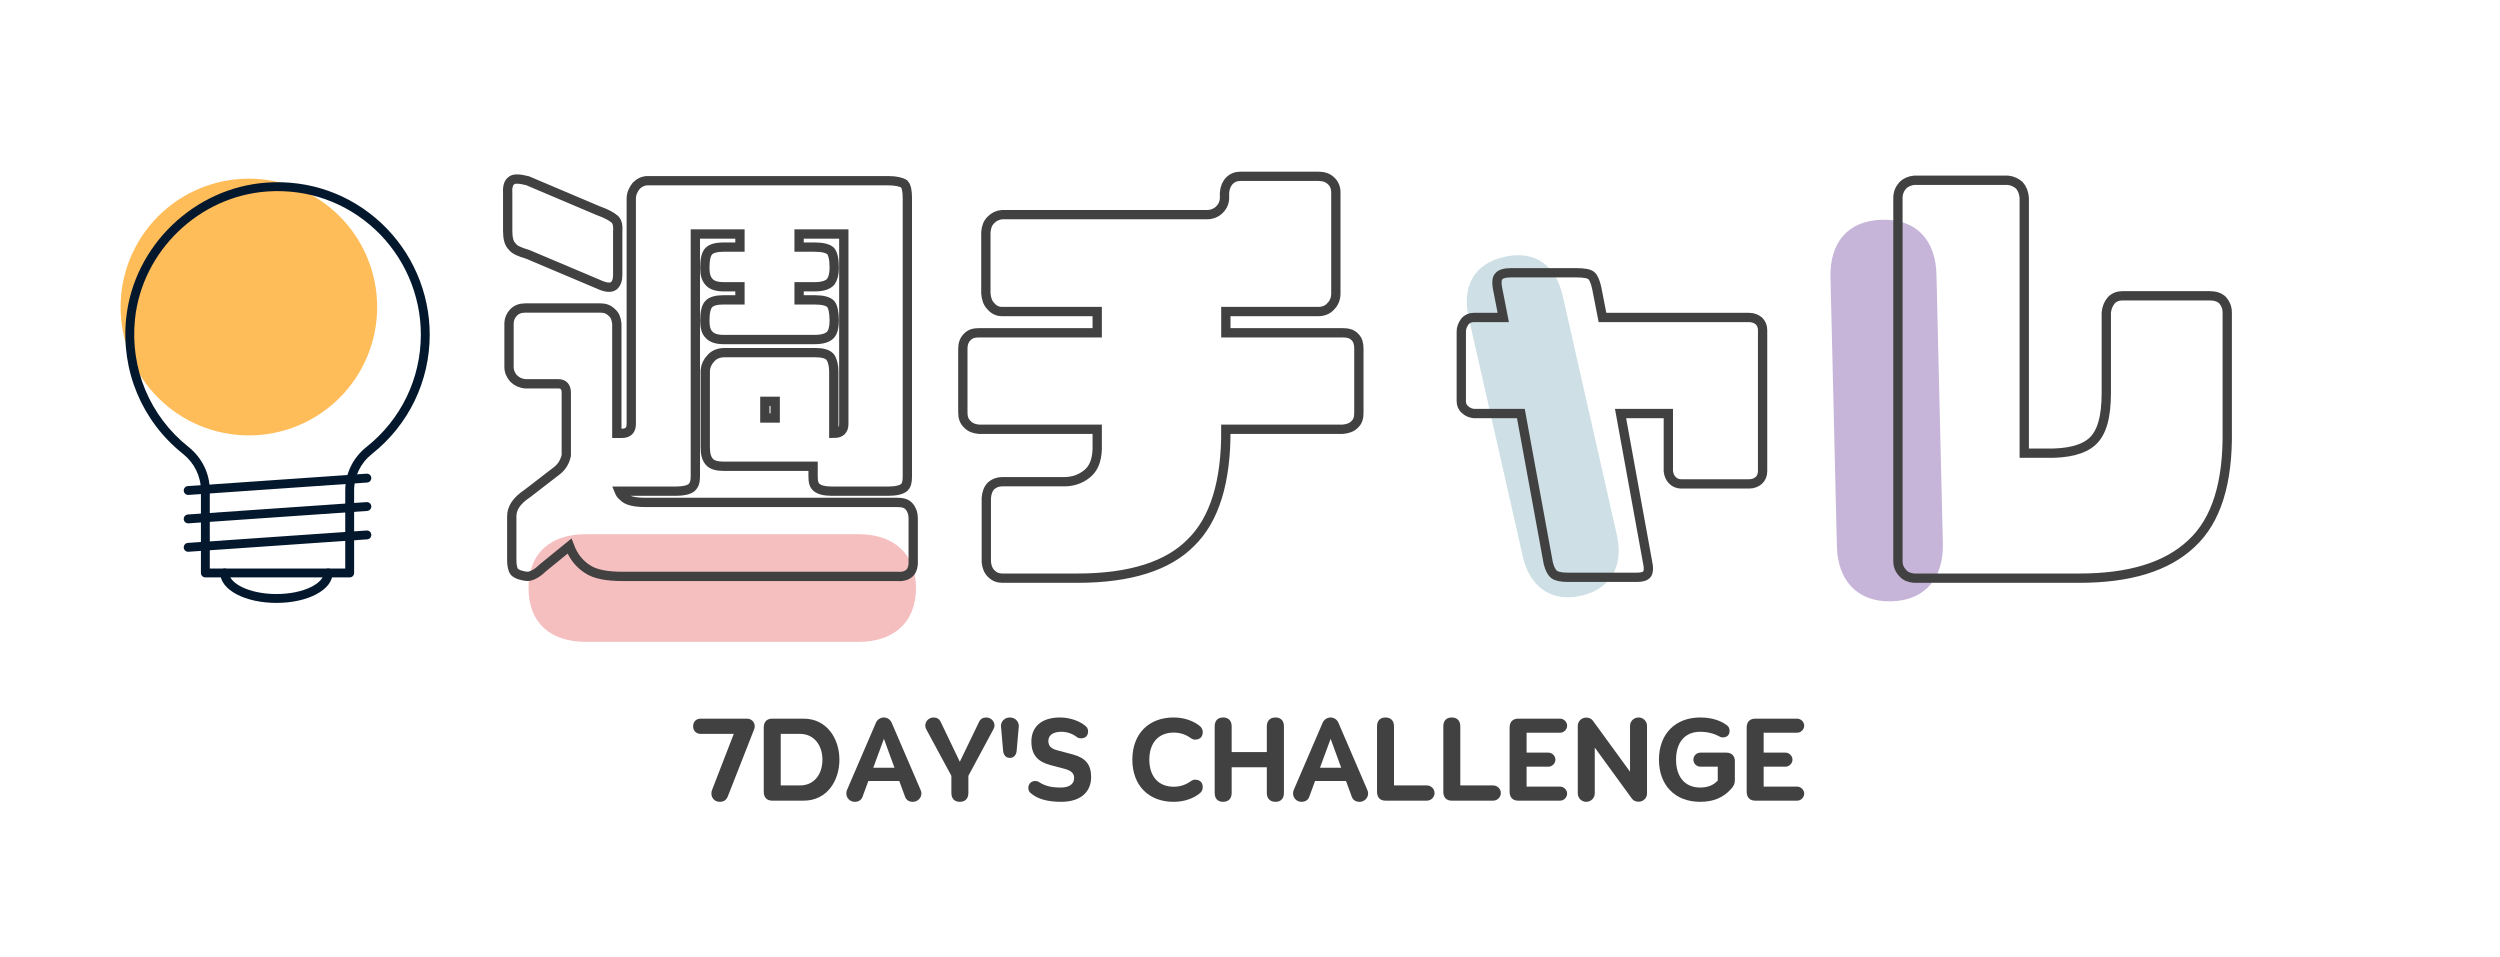 <svg xmlns="http://www.w3.org/2000/svg" xmlns:xlink="http://www.w3.org/1999/xlink" width="1048" zoomAndPan="magnify" viewBox="0 0 786 300.75" height="401" preserveAspectRatio="xMidYMid meet" version="1.0"><defs><g/><clipPath id="77b89a5f4f"><path d="M 37.805 56.168 L 119 56.168 L 119 137 L 37.805 137 Z M 37.805 56.168 " clip-rule="nonzero"/></clipPath><clipPath id="45adf9e206"><path d="M 39 57 L 135.223 57 L 135.223 182 L 39 182 Z M 39 57 " clip-rule="nonzero"/></clipPath><clipPath id="1b550e90db"><path d="M 69 178 L 105 178 L 105 189.555 L 69 189.555 Z M 69 178 " clip-rule="nonzero"/></clipPath></defs><g fill="#414141" fill-opacity="1"><g transform="translate(217.253, 251.727)"><g><path d="M 0.664 -23.387 C 0.664 -21.988 1.621 -20.996 3.02 -20.996 L 13.445 -20.996 L 6.629 -3.387 C 6.48 -3.02 6.41 -2.688 6.41 -2.285 C 6.41 -0.738 7.516 0.367 9.062 0.367 C 10.164 0.367 11.086 -0.109 11.566 -1.324 L 19.816 -22.355 C 19.961 -22.727 20.035 -23.02 20.035 -23.387 C 20.035 -24.715 18.969 -25.781 17.641 -25.781 L 3.02 -25.781 C 1.621 -25.781 0.664 -24.789 0.664 -23.387 Z M 0.664 -23.387 "/></g></g></g><g fill="#414141" fill-opacity="1"><g transform="translate(237.874, 251.727)"><g><path d="M 6.668 -25.781 L 4.898 -25.781 C 3.129 -25.781 2.246 -24.676 2.246 -22.984 L 2.246 -2.801 C 2.246 -1.105 3.129 0 4.898 0 L 14.805 0 C 22.137 0 26.039 -6.262 26.039 -12.891 C 26.039 -19.52 22.062 -25.781 14.805 -25.781 Z M 7.586 -4.789 L 7.586 -20.996 L 13.664 -20.996 C 17.938 -20.996 20.699 -17.531 20.699 -12.891 C 20.699 -8.25 18.047 -4.789 13.664 -4.789 Z M 7.586 -4.789 "/></g></g></g><g fill="#414141" fill-opacity="1"><g transform="translate(265.419, 251.727)"><g><path d="M 12.523 -26.152 C 12.484 -26.152 12.449 -26.152 12.449 -26.152 C 11.418 -26.152 10.461 -25.523 10.02 -24.605 L 0.922 -3.461 C 0.738 -3.059 0.664 -2.688 0.664 -2.285 C 0.664 -0.809 1.84 0.367 3.316 0.367 C 4.418 0.367 5.34 -0.109 5.746 -1.18 L 7.586 -6.188 L 17.312 -6.188 L 19.152 -1.18 C 19.559 -0.109 20.48 0.367 21.582 0.367 C 23.059 0.367 24.273 -0.809 24.273 -2.285 C 24.273 -2.688 24.16 -3.059 23.977 -3.461 L 14.879 -24.605 C 14.438 -25.523 13.555 -26.113 12.523 -26.152 Z M 15.801 -10.352 L 9.133 -10.352 L 12.484 -19.445 Z M 15.801 -10.352 "/></g></g></g><g fill="#414141" fill-opacity="1"><g transform="translate(290.239, 251.727)"><g><path d="M 3.242 -26.152 C 1.84 -26.152 0.664 -24.973 0.664 -23.609 C 0.664 -23.168 0.773 -22.801 0.996 -22.395 L 8.875 -7.809 L 8.875 -2.43 C 8.875 -0.738 9.762 0.367 11.527 0.367 C 13.297 0.367 14.219 -0.738 14.219 -2.43 L 14.219 -7.809 L 22.062 -22.395 C 22.285 -22.801 22.43 -23.203 22.43 -23.645 C 22.43 -25.008 21.254 -26.152 19.852 -26.152 C 18.785 -26.152 18.012 -25.672 17.605 -24.824 L 11.527 -12.227 L 5.488 -24.824 C 5.082 -25.672 4.309 -26.152 3.242 -26.152 Z M 3.242 -26.152 "/></g></g></g><g fill="#414141" fill-opacity="1"><g transform="translate(313.218, 251.727)"><g><path d="M 4.273 -26.152 C 2.613 -26.152 1.473 -24.898 1.473 -23.426 C 1.473 -23.316 1.512 -23.203 1.512 -23.094 L 2.172 -15.578 C 2.32 -14.328 3.02 -13.445 4.273 -13.445 C 5.523 -13.445 6.262 -14.328 6.41 -15.578 L 7.07 -23.094 C 7.07 -23.203 7.109 -23.316 7.109 -23.426 C 7.109 -24.898 5.93 -26.152 4.273 -26.152 Z M 4.273 -26.152 "/></g></g></g><g fill="#414141" fill-opacity="1"><g transform="translate(321.762, 251.727)"><g><path d="M 11.492 -26.152 C 5.523 -26.152 2.504 -23.059 2.504 -18.602 C 2.504 -14.289 4.605 -12.266 8.324 -11.234 L 12.891 -10.02 C 15.25 -9.43 15.949 -8.398 15.949 -7.145 C 15.949 -5.414 14.695 -4.125 11.75 -4.125 C 8.875 -4.125 6.887 -4.566 4.934 -5.82 C 4.566 -6.078 4.125 -6.188 3.758 -6.188 C 2.43 -6.188 1.547 -5.266 1.547 -3.977 C 1.547 -3.461 1.73 -2.91 2.172 -2.469 C 4.309 -0.551 7.516 0.367 11.859 0.367 C 18.27 0.367 21.289 -2.984 21.289 -7.402 C 21.289 -11.418 19.52 -13.445 15.469 -14.547 L 10.902 -15.766 C 8.84 -16.281 7.844 -17.055 7.844 -18.785 C 7.844 -20.551 9.281 -21.656 11.934 -21.656 C 13.773 -21.656 15.395 -21.066 16.867 -19.961 C 17.238 -19.668 17.68 -19.594 18.121 -19.594 C 19.594 -19.594 20.332 -20.516 20.332 -21.805 C 20.332 -22.32 20.184 -22.762 19.816 -23.203 C 18.121 -24.898 14.77 -26.152 11.492 -26.152 Z M 11.492 -26.152 "/></g></g></g><g fill="#414141" fill-opacity="1"><g transform="translate(344.446, 251.727)"><g/></g></g><g fill="#414141" fill-opacity="1"><g transform="translate(354.536, 251.727)"><g><path d="M 14.438 -26.152 C 6.668 -26.152 1.473 -21.066 1.473 -12.891 C 1.473 -4.715 6.668 0.367 14.438 0.367 C 18.047 0.367 20.883 -0.848 22.688 -2.32 C 23.277 -2.801 23.609 -3.461 23.609 -4.234 C 23.609 -5.707 22.727 -6.594 21.18 -6.594 C 20.699 -6.594 20.406 -6.48 20 -6.223 C 18.379 -5.047 16.684 -4.383 14.438 -4.383 C 9.797 -4.383 6.812 -7.516 6.812 -12.891 C 6.812 -18.27 9.797 -21.398 14.438 -21.398 C 16.684 -21.398 18.379 -20.738 20 -19.559 C 20.406 -19.301 20.699 -19.188 21.18 -19.188 C 22.727 -19.188 23.609 -20.074 23.609 -21.547 C 23.609 -22.32 23.277 -22.984 22.688 -23.461 C 20.883 -24.934 18.047 -26.152 14.438 -26.152 Z M 14.438 -26.152 "/></g></g></g><g fill="#414141" fill-opacity="1"><g transform="translate(379.65, 251.727)"><g><path d="M 18.637 -15.285 L 7.586 -15.285 L 7.586 -23.352 C 7.586 -25.047 6.668 -26.152 4.898 -26.152 C 3.129 -26.152 2.246 -25.047 2.246 -23.352 L 2.246 -2.43 C 2.246 -0.738 3.129 0.367 4.898 0.367 C 6.668 0.367 7.586 -0.738 7.586 -2.43 L 7.586 -10.496 L 18.637 -10.496 L 18.637 -2.43 C 18.637 -0.738 19.594 0.367 21.363 0.367 C 23.129 0.367 24.016 -0.738 24.016 -2.43 L 24.016 -23.352 C 24.016 -25.047 23.129 -26.152 21.363 -26.152 C 19.594 -26.152 18.637 -25.047 18.637 -23.352 Z M 18.637 -15.285 "/></g></g></g><g fill="#414141" fill-opacity="1"><g transform="translate(405.87, 251.727)"><g><path d="M 12.523 -26.152 C 12.484 -26.152 12.449 -26.152 12.449 -26.152 C 11.418 -26.152 10.461 -25.523 10.02 -24.605 L 0.922 -3.461 C 0.738 -3.059 0.664 -2.688 0.664 -2.285 C 0.664 -0.809 1.84 0.367 3.316 0.367 C 4.418 0.367 5.34 -0.109 5.746 -1.18 L 7.586 -6.188 L 17.312 -6.188 L 19.152 -1.18 C 19.559 -0.109 20.48 0.367 21.582 0.367 C 23.059 0.367 24.273 -0.809 24.273 -2.285 C 24.273 -2.688 24.16 -3.059 23.977 -3.461 L 14.879 -24.605 C 14.438 -25.523 13.555 -26.113 12.523 -26.152 Z M 15.801 -10.352 L 9.133 -10.352 L 12.484 -19.445 Z M 15.801 -10.352 "/></g></g></g><g fill="#414141" fill-opacity="1"><g transform="translate(430.69, 251.727)"><g><path d="M 4.898 -26.152 C 3.129 -26.152 2.246 -25.047 2.246 -23.352 L 2.246 -2.801 C 2.246 -1.105 3.129 0 4.898 0 L 17.898 0 C 19.227 0 20.332 -1.066 20.332 -2.395 C 20.332 -3.719 19.227 -4.789 17.898 -4.789 L 7.586 -4.789 L 7.586 -23.352 C 7.586 -25.047 6.668 -26.152 4.898 -26.152 Z M 4.898 -26.152 "/></g></g></g><g fill="#414141" fill-opacity="1"><g transform="translate(451.533, 251.727)"><g><path d="M 4.898 -26.152 C 3.129 -26.152 2.246 -25.047 2.246 -23.352 L 2.246 -2.801 C 2.246 -1.105 3.129 0 4.898 0 L 17.898 0 C 19.227 0 20.332 -1.066 20.332 -2.395 C 20.332 -3.719 19.227 -4.789 17.898 -4.789 L 7.586 -4.789 L 7.586 -23.352 C 7.586 -25.047 6.668 -26.152 4.898 -26.152 Z M 4.898 -26.152 "/></g></g></g><g fill="#414141" fill-opacity="1"><g transform="translate(472.375, 251.727)"><g><path d="M 4.934 -25.781 C 3.168 -25.781 2.246 -24.676 2.246 -22.984 L 2.246 -2.801 C 2.246 -1.105 3.168 0 4.934 0 L 18.121 0 C 19.301 0 20.332 -1.031 20.332 -2.211 C 20.332 -3.387 19.301 -4.418 18.121 -4.418 L 7.586 -4.418 L 7.586 -10.68 L 14.438 -10.68 C 15.617 -10.68 16.648 -11.711 16.648 -12.891 C 16.648 -14.07 15.617 -15.102 14.438 -15.102 L 7.586 -15.102 L 7.586 -21.363 L 18.121 -21.363 C 19.301 -21.363 20.332 -22.395 20.332 -23.574 C 20.332 -24.75 19.301 -25.781 18.121 -25.781 Z M 4.934 -25.781 "/></g></g></g><g fill="#414141" fill-opacity="1"><g transform="translate(493.808, 251.727)"><g><path d="M 4.898 -26.113 C 3.426 -26.113 2.246 -24.973 2.246 -23.5 L 2.246 -2.285 C 2.246 -0.809 3.426 0.367 4.898 0.367 C 6.371 0.367 7.586 -0.809 7.586 -2.285 L 7.586 -16.684 L 19.301 -0.59 C 19.777 0.035 20.551 0.332 21.363 0.332 C 22.836 0.332 24.016 -0.809 24.016 -2.285 L 24.016 -23.5 C 24.016 -24.973 22.836 -26.152 21.363 -26.152 C 19.852 -26.152 18.672 -24.973 18.672 -23.5 L 18.672 -9.098 L 6.961 -25.191 C 6.48 -25.82 5.707 -26.113 4.898 -26.113 Z M 4.898 -26.113 "/></g></g></g><g fill="#414141" fill-opacity="1"><g transform="translate(520.027, 251.727)"><g><path d="M 14.512 -26.152 C 6.777 -26.152 1.547 -21.066 1.547 -12.891 C 1.547 -5.008 6.445 0.367 14.512 0.367 C 18.785 0.367 21.805 -1.031 24.09 -3.535 C 24.973 -4.492 25.414 -5.156 25.414 -6.629 L 25.414 -12.449 C 25.414 -14.031 24.418 -15.102 22.727 -15.102 L 14.66 -15.102 C 13.371 -15.102 12.375 -14.145 12.375 -12.891 C 12.375 -11.641 13.371 -10.68 14.66 -10.68 L 20.035 -10.68 L 20.035 -6.336 C 18.785 -4.934 16.98 -4.125 14.512 -4.125 C 9.688 -4.125 6.926 -7.516 6.926 -12.891 C 6.926 -18.344 9.723 -21.656 14.512 -21.656 C 17.605 -21.656 19.594 -20.699 20.848 -20.035 C 21.105 -19.891 21.363 -19.891 21.656 -19.891 C 22.91 -19.891 23.758 -20.625 23.758 -21.953 C 23.758 -22.762 23.426 -23.426 22.688 -23.867 C 20.922 -25.121 18.23 -26.152 14.512 -26.152 Z M 14.512 -26.152 "/></g></g></g><g fill="#414141" fill-opacity="1"><g transform="translate(546.909, 251.727)"><g><path d="M 4.934 -25.781 C 3.168 -25.781 2.246 -24.676 2.246 -22.984 L 2.246 -2.801 C 2.246 -1.105 3.168 0 4.934 0 L 18.121 0 C 19.301 0 20.332 -1.031 20.332 -2.211 C 20.332 -3.387 19.301 -4.418 18.121 -4.418 L 7.586 -4.418 L 7.586 -10.68 L 14.438 -10.68 C 15.617 -10.68 16.648 -11.711 16.648 -12.891 C 16.648 -14.07 15.617 -15.102 14.438 -15.102 L 7.586 -15.102 L 7.586 -21.363 L 18.121 -21.363 C 19.301 -21.363 20.332 -22.395 20.332 -23.574 C 20.332 -24.75 19.301 -25.781 18.121 -25.781 Z M 4.934 -25.781 "/></g></g></g><g fill="#c6b5d8" fill-opacity="1"><g transform="translate(571.233, 187.946)"><g><path d="M 20.512 -118.852 C 9.516 -118.59 4.02 -111.457 4.273 -100.793 L 6.285 -16.152 C 6.531 -5.824 12.367 1.371 23.367 1.113 C 34.363 0.852 39.852 -6.617 39.605 -16.945 L 37.594 -101.586 C 37.34 -112.25 31.512 -119.113 20.512 -118.852 Z M 20.512 -118.852 "/></g></g></g><g fill="#f5bfbf" fill-opacity="1"><g transform="translate(286.3, 208.563)"><g><path d="M -120.125 -23.688 C -120.125 -12.52 -113.02 -6.766 -102.191 -6.766 L -16.242 -6.766 C -5.754 -6.766 1.691 -12.52 1.691 -23.688 C 1.691 -34.852 -5.754 -40.605 -16.242 -40.605 L -102.191 -40.605 C -113.02 -40.605 -120.125 -34.852 -120.125 -23.688 Z M -120.125 -23.688 "/></g></g></g><g fill="#cee0e6" fill-opacity="1"><g transform="translate(476.058, 190.507)"><g><path d="M -3.07 -109.762 C -12.84 -107.551 -16.461 -100.195 -14.316 -90.727 L 2.703 -15.547 C 4.781 -6.371 11.285 -1 21.055 -3.211 C 30.82 -5.422 34.379 -13.074 32.301 -22.25 L 15.281 -97.426 C 13.137 -106.898 6.695 -111.973 -3.07 -109.762 Z M -3.07 -109.762 "/></g></g></g><path stroke-linecap="butt" transform="matrix(0.713, 0, 0, 0.713, 124.103, 23.825)" fill="none" stroke-linejoin="miter" d="M 58.553 78.71 L 89.583 91.818 C 92.985 93.423 95.17 93.615 96.578 92.645 C 97.745 91.626 98.325 90.071 98.325 87.885 L 98.325 69.19 C 98.566 66.178 98.134 64.189 96.967 63.214 C 95.559 62.004 93.374 60.788 89.583 59.43 L 58.553 46.267 C 54.768 45.297 52.385 45.297 51.416 46.267 C 50.008 47.286 49.619 49.28 49.811 52.435 L 49.811 68.363 C 49.811 71.765 50.397 73.95 51.805 75.309 C 52.774 76.717 55.201 77.735 58.553 78.71 Z M 163.207 150.921 L 163.207 143.537 L 167.77 143.537 L 167.77 150.921 Z M 97.936 109.352 C 97.745 107.358 97.159 105.561 95.751 104.4 C 94.343 102.987 92.788 102.406 90.799 102.406 L 57.583 102.406 C 55.398 102.406 53.793 102.987 52.385 104.4 C 51.219 105.561 50.397 107.358 50.397 109.352 L 50.397 128.435 C 50.397 130.429 51.219 132.029 52.385 133.436 C 53.793 134.795 55.398 135.622 57.583 135.819 L 72.104 135.819 C 74.482 135.819 75.648 137.178 75.648 139.801 L 75.648 167.43 C 75.062 170.004 73.901 172.19 71.716 173.987 L 58.553 184.137 C 53.793 187.341 51.608 190.496 51.608 194.286 L 51.608 213.567 C 51.608 215.945 51.996 217.741 52.774 218.76 C 53.793 219.73 55.787 220.557 58.75 220.754 C 60.739 220.557 63.116 219.149 65.548 216.772 L 77.056 207.4 C 78.853 212.203 81.619 215.364 85.02 217.549 C 88.225 219.73 93.374 220.754 100.511 220.754 L 221.477 220.754 C 223.662 220.946 225.267 220.557 226.434 219.73 C 227.842 218.76 228.422 217.352 228.619 215.364 L 228.619 195.064 C 228.619 193.07 228.033 191.274 226.823 189.915 C 225.656 188.508 223.859 188.119 221.477 188.119 L 110.469 188.119 C 105.709 188.119 102.308 187.341 100.752 185.544 C 99.93 184.914 99.344 184.137 98.955 183.167 L 124.212 183.167 C 127.367 183.167 129.794 182.532 130.961 181.562 C 131.979 180.543 132.56 179.185 132.56 176.753 L 132.56 69.771 L 152.23 69.771 L 152.23 75.55 L 144.895 75.55 C 141.888 75.55 139.703 76.136 138.536 77.297 C 137.32 78.513 136.739 80.896 136.739 84.681 C 136.739 87.644 137.32 89.441 138.536 90.849 C 139.703 92.256 141.888 93.034 144.895 93.034 L 152.23 93.034 L 152.23 98.813 L 144.895 98.813 C 141.888 98.813 139.703 99.394 138.536 100.61 C 137.32 101.776 136.739 104.4 136.739 107.944 C 136.739 110.951 137.32 112.945 138.536 114.112 C 139.703 115.519 141.888 116.297 144.895 116.297 L 185.254 116.297 C 188.65 116.297 191.033 115.519 192.243 114.112 C 193.218 112.945 193.799 110.951 193.799 107.944 C 193.799 104.4 193.218 101.776 192.243 100.61 C 191.033 99.394 188.65 98.813 185.254 98.813 L 178.308 98.813 L 178.308 93.034 L 185.254 93.034 C 188.65 93.034 191.033 92.256 192.243 90.849 C 193.218 89.441 193.799 87.644 193.799 84.681 C 193.799 80.896 193.218 78.513 192.243 77.297 C 191.033 76.136 188.65 75.55 185.254 75.55 L 178.308 75.55 L 178.308 69.771 L 198.022 69.771 L 198.022 153.495 C 198.022 156.311 196.614 157.669 193.607 157.669 L 193.607 130.429 C 193.607 127.658 193.021 125.472 192.051 124.064 C 190.835 122.657 188.65 122.076 185.446 122.076 L 145.481 122.076 C 143.099 122.076 140.913 122.848 139.505 124.453 C 137.95 126.058 137.128 127.855 136.931 129.843 L 136.931 163.837 C 136.931 166.849 137.517 168.838 138.728 170.202 C 139.894 171.609 142.129 172.19 145.093 172.19 L 184.476 172.19 L 184.476 176.753 C 184.476 179.185 184.865 180.543 186.075 181.562 C 187.242 182.532 189.428 183.167 192.632 183.167 L 217.692 183.167 C 221.093 183.167 223.471 182.532 224.637 181.562 C 225.656 180.543 226.045 179.185 226.045 176.753 L 226.045 54.04 C 226.045 50.885 225.656 48.699 224.637 47.675 C 223.471 46.902 221.093 46.267 217.692 46.267 L 111.488 46.267 C 109.691 46.267 107.895 47.094 106.487 48.502 C 105.123 50.249 104.301 52.046 104.301 54.231 L 104.301 153.495 C 104.301 156.311 102.937 157.669 100.122 157.669 L 97.936 157.669 Z M 267.806 103.962 L 309.764 103.962 L 309.764 113.334 L 257.656 113.334 C 255.47 113.334 253.865 113.723 252.507 115.131 C 251.099 116.489 250.513 118.286 250.513 120.279 L 250.513 148.538 C 250.513 150.724 251.099 152.328 252.507 153.687 C 253.865 155.095 255.47 155.681 257.656 155.872 L 309.764 155.872 L 309.764 164.664 C 309.566 169.616 308.208 173.209 305.195 175.592 C 302.232 177.969 298.639 179.185 294.076 178.988 L 267.997 178.988 C 266.009 178.988 264.453 179.574 263.046 180.735 C 261.638 182.143 261.052 183.939 260.86 186.125 L 260.86 214.389 C 261.052 216.383 261.638 218.13 263.046 219.538 C 264.453 220.946 266.009 221.532 267.997 221.532 L 301.021 221.532 C 324.279 221.532 341.035 216.136 351.135 205.795 C 361.477 195.694 366.675 178.988 366.483 155.872 L 418.005 155.872 C 420.191 155.681 421.987 155.095 423.346 153.687 C 424.753 152.328 425.142 150.724 425.142 148.538 L 425.142 120.279 C 425.142 118.286 424.753 116.489 423.346 115.131 C 421.987 113.723 420.191 113.334 418.005 113.334 L 366.483 113.334 L 366.483 103.962 L 407.225 103.962 C 409.46 103.962 411.449 103.184 412.807 101.579 C 414.22 100.171 414.993 98.232 414.993 95.998 L 414.993 51.465 C 414.993 49.28 414.22 47.483 412.807 46.267 C 411.449 44.909 409.46 44.328 407.225 44.328 L 373.04 44.328 C 371.046 44.328 369.441 44.909 368.083 46.267 C 366.872 47.483 366.095 49.28 365.897 51.465 L 365.897 53.842 C 365.897 55.836 365.076 57.633 363.663 59.041 C 362.304 60.399 360.316 61.226 358.322 61.226 L 267.806 61.226 C 265.812 61.418 264.212 62.196 262.849 63.603 C 261.441 65.011 260.86 66.764 260.663 68.949 L 260.663 95.998 C 260.86 98.232 261.441 100.171 262.849 101.579 C 264.212 103.184 265.812 103.962 267.806 103.962 Z M 486.233 93.423 L 488.808 106.58 L 475.695 106.58 C 474.287 106.58 472.879 107.166 471.904 108.333 C 470.885 109.741 470.305 111.148 470.305 112.748 L 470.305 143.537 C 470.305 144.945 470.885 146.352 471.904 147.13 C 472.879 148.149 474.287 148.735 475.695 148.927 L 496.575 148.927 L 508.669 214.975 C 509.299 217.352 510.077 218.957 511.288 219.927 C 512.454 220.754 514.448 221.143 517.264 221.143 L 547.856 221.143 C 549.849 221.143 551.449 220.754 552.227 219.73 C 552.857 218.76 553.054 217.161 552.468 214.586 L 540.527 148.927 L 561.599 148.927 L 561.599 174.376 C 561.796 175.98 562.377 177.388 563.395 178.358 C 564.37 179.377 565.778 179.963 567.186 179.963 L 597.197 179.963 C 598.994 179.963 600.402 179.377 601.568 178.358 C 602.587 177.388 603.168 175.98 603.168 174.376 L 603.168 112.118 C 603.168 110.518 602.587 109.155 601.568 108.136 C 600.402 107.166 598.994 106.58 597.197 106.58 L 532.562 106.58 L 529.988 93.423 C 529.352 90.657 528.58 88.86 527.605 88.082 C 526.586 87.255 524.401 86.866 521.005 86.866 L 492.155 86.866 C 489.388 86.866 487.592 87.447 486.814 88.471 C 486.036 89.244 485.795 91.04 486.233 93.423 Z M 754.726 139.801 C 754.726 150.532 752.737 157.477 748.558 161.262 C 744.576 164.856 737.827 166.652 727.875 166.411 L 718.546 166.411 L 718.546 53.842 C 718.355 51.657 717.725 49.86 716.361 48.261 C 714.953 47.094 713.354 46.267 711.36 46.075 L 669.988 46.075 C 667.994 46.267 666.198 47.094 665.031 48.261 C 663.623 49.86 662.845 51.657 662.845 53.842 L 662.845 214.148 C 662.845 216.136 663.623 217.933 665.031 219.346 C 666.198 220.754 667.994 221.334 669.988 221.532 L 742.779 221.532 C 764.875 221.532 781.39 216.574 792.312 206.233 C 803.289 196.083 808.438 179.377 808.049 156.07 L 808.049 104.4 C 808.049 102.165 807.272 100.418 806.056 99.005 C 804.648 97.597 802.659 97.016 800.277 97.016 L 761.912 97.016 C 759.924 97.016 758.319 97.597 756.911 99.005 C 755.744 100.418 754.923 102.165 754.726 104.4 Z M 754.726 139.801 " stroke="#414141" stroke-width="4.103" stroke-opacity="1" stroke-miterlimit="4"/><g clip-path="url(#77b89a5f4f)"><path fill="#ffbd59" d="M 118.582 96.531 C 118.582 97.852 118.52 99.172 118.387 100.488 C 118.258 101.801 118.066 103.109 117.809 104.406 C 117.551 105.703 117.23 106.98 116.848 108.246 C 116.461 109.512 116.02 110.754 115.512 111.977 C 115.008 113.199 114.441 114.391 113.82 115.559 C 113.199 116.723 112.52 117.855 111.785 118.957 C 111.051 120.055 110.266 121.113 109.426 122.137 C 108.59 123.16 107.703 124.137 106.77 125.07 C 105.836 126.008 104.859 126.895 103.836 127.73 C 102.816 128.57 101.754 129.355 100.656 130.09 C 99.559 130.824 98.426 131.504 97.262 132.129 C 96.098 132.75 94.902 133.316 93.684 133.82 C 92.465 134.328 91.223 134.773 89.957 135.156 C 88.691 135.539 87.414 135.859 86.117 136.117 C 84.82 136.375 83.516 136.57 82.203 136.699 C 80.887 136.828 79.57 136.895 78.25 136.895 C 76.926 136.895 75.609 136.828 74.297 136.699 C 72.98 136.57 71.676 136.375 70.379 136.117 C 69.086 135.859 67.805 135.539 66.539 135.156 C 65.277 134.773 64.035 134.328 62.812 133.82 C 61.594 133.316 60.398 132.75 59.234 132.129 C 58.07 131.504 56.938 130.824 55.84 130.09 C 54.742 129.355 53.684 128.57 52.66 127.73 C 51.641 126.895 50.66 126.008 49.727 125.07 C 48.793 124.137 47.906 123.16 47.07 122.137 C 46.23 121.113 45.445 120.055 44.711 118.957 C 43.977 117.855 43.301 116.723 42.676 115.559 C 42.055 114.391 41.488 113.199 40.984 111.977 C 40.48 110.754 40.035 109.512 39.652 108.246 C 39.27 106.98 38.945 105.703 38.688 104.406 C 38.43 103.109 38.238 101.801 38.109 100.488 C 37.98 99.172 37.914 97.852 37.914 96.531 C 37.914 95.207 37.98 93.891 38.109 92.574 C 38.238 91.258 38.43 89.953 38.688 88.656 C 38.945 87.359 39.27 86.078 39.652 84.812 C 40.035 83.547 40.48 82.305 40.984 81.082 C 41.488 79.863 42.055 78.668 42.676 77.504 C 43.301 76.336 43.977 75.203 44.711 74.105 C 45.445 73.008 46.23 71.945 47.07 70.926 C 47.906 69.902 48.793 68.922 49.727 67.988 C 50.66 67.055 51.641 66.168 52.66 65.328 C 53.684 64.492 54.742 63.703 55.84 62.969 C 56.938 62.234 58.07 61.555 59.234 60.934 C 60.398 60.309 61.594 59.746 62.812 59.238 C 64.035 58.734 65.277 58.289 66.539 57.906 C 67.805 57.52 69.086 57.199 70.379 56.941 C 71.676 56.684 72.98 56.492 74.297 56.359 C 75.609 56.23 76.926 56.168 78.25 56.168 C 79.57 56.168 80.887 56.23 82.203 56.359 C 83.516 56.492 84.82 56.684 86.117 56.941 C 87.414 57.199 88.691 57.52 89.957 57.906 C 91.223 58.289 92.465 58.734 93.684 59.238 C 94.902 59.746 96.098 60.309 97.262 60.934 C 98.426 61.555 99.559 62.234 100.656 62.969 C 101.754 63.703 102.816 64.492 103.836 65.328 C 104.859 66.168 105.836 67.055 106.77 67.988 C 107.703 68.922 108.59 69.902 109.426 70.926 C 110.266 71.945 111.051 73.008 111.785 74.105 C 112.52 75.203 113.199 76.336 113.82 77.504 C 114.441 78.668 115.008 79.863 115.512 81.082 C 116.02 82.305 116.461 83.547 116.848 84.812 C 117.23 86.078 117.551 87.359 117.809 88.656 C 118.066 89.953 118.258 91.258 118.387 92.574 C 118.52 93.891 118.582 95.207 118.582 96.531 Z M 118.582 96.531 " fill-opacity="1" fill-rule="nonzero"/></g><g clip-path="url(#45adf9e206)"><path fill="#04182d" d="M 109.941 181.539 L 64.562 181.539 C 63.793 181.539 63.168 180.914 63.168 180.141 L 63.168 154.215 C 63.168 149.746 61.102 145.539 57.504 142.676 C 44.59 132.41 37.926 116.43 39.68 99.938 C 42.086 77.27 61.078 58.988 83.852 57.41 C 97.281 56.48 110.09 61.008 119.891 70.164 C 129.559 79.191 135.105 91.953 135.105 105.18 C 135.105 119.887 128.488 133.566 116.953 142.715 C 113.383 145.547 111.336 149.738 111.336 154.211 L 111.336 180.141 C 111.336 180.914 110.711 181.539 109.941 181.539 Z M 65.961 178.746 L 108.543 178.746 L 108.543 154.211 C 108.543 148.879 110.977 143.891 115.219 140.527 C 126.082 131.91 132.312 119.027 132.312 105.18 C 132.312 92.727 127.09 80.707 117.988 72.203 C 108.758 63.586 96.715 59.328 84.043 60.199 C 62.602 61.684 44.723 78.895 42.453 100.234 C 40.805 115.77 47.078 130.82 59.238 140.492 C 63.512 143.887 65.961 148.887 65.961 154.215 Z M 65.961 178.746 " fill-opacity="1" fill-rule="nonzero"/></g><g clip-path="url(#1b550e90db)"><path fill="#04182d" d="M 86.91 189.555 C 77.004 189.555 69.242 185.422 69.242 180.141 C 69.242 179.371 69.867 178.746 70.637 178.746 C 71.406 178.746 72.031 179.371 72.031 180.141 C 72.031 183.273 78.145 186.762 86.91 186.762 C 95.68 186.762 101.793 183.273 101.793 180.141 C 101.793 179.371 102.418 178.746 103.188 178.746 C 103.957 178.746 104.582 179.371 104.582 180.141 C 104.582 185.422 96.82 189.555 86.91 189.555 Z M 86.91 189.555 " fill-opacity="1" fill-rule="nonzero"/></g><path fill="#04182d" d="M 59.16 155.609 C 58.434 155.609 57.82 155.047 57.77 154.312 C 57.719 153.543 58.297 152.875 59.066 152.82 L 115.246 148.926 C 116.035 148.879 116.68 149.453 116.734 150.223 C 116.785 150.992 116.207 151.66 115.438 151.711 L 59.258 155.609 C 59.227 155.609 59.191 155.609 59.16 155.609 Z M 59.16 155.609 " fill-opacity="1" fill-rule="nonzero"/><path fill="#04182d" d="M 59.16 164.543 C 58.434 164.543 57.82 163.98 57.77 163.242 C 57.719 162.473 58.297 161.805 59.066 161.754 L 115.246 157.859 C 116.035 157.816 116.68 158.387 116.734 159.152 C 116.785 159.922 116.207 160.59 115.438 160.645 L 59.258 164.539 C 59.227 164.543 59.191 164.543 59.16 164.543 Z M 59.16 164.543 " fill-opacity="1" fill-rule="nonzero"/><path fill="#04182d" d="M 59.16 173.477 C 58.434 173.477 57.82 172.914 57.77 172.176 C 57.719 171.406 58.297 170.738 59.066 170.688 L 115.246 166.789 C 116.035 166.738 116.68 167.316 116.734 168.086 C 116.785 168.855 116.207 169.523 115.438 169.574 L 59.258 173.473 C 59.227 173.473 59.191 173.477 59.16 173.477 Z M 59.16 173.477 " fill-opacity="1" fill-rule="nonzero"/></svg>